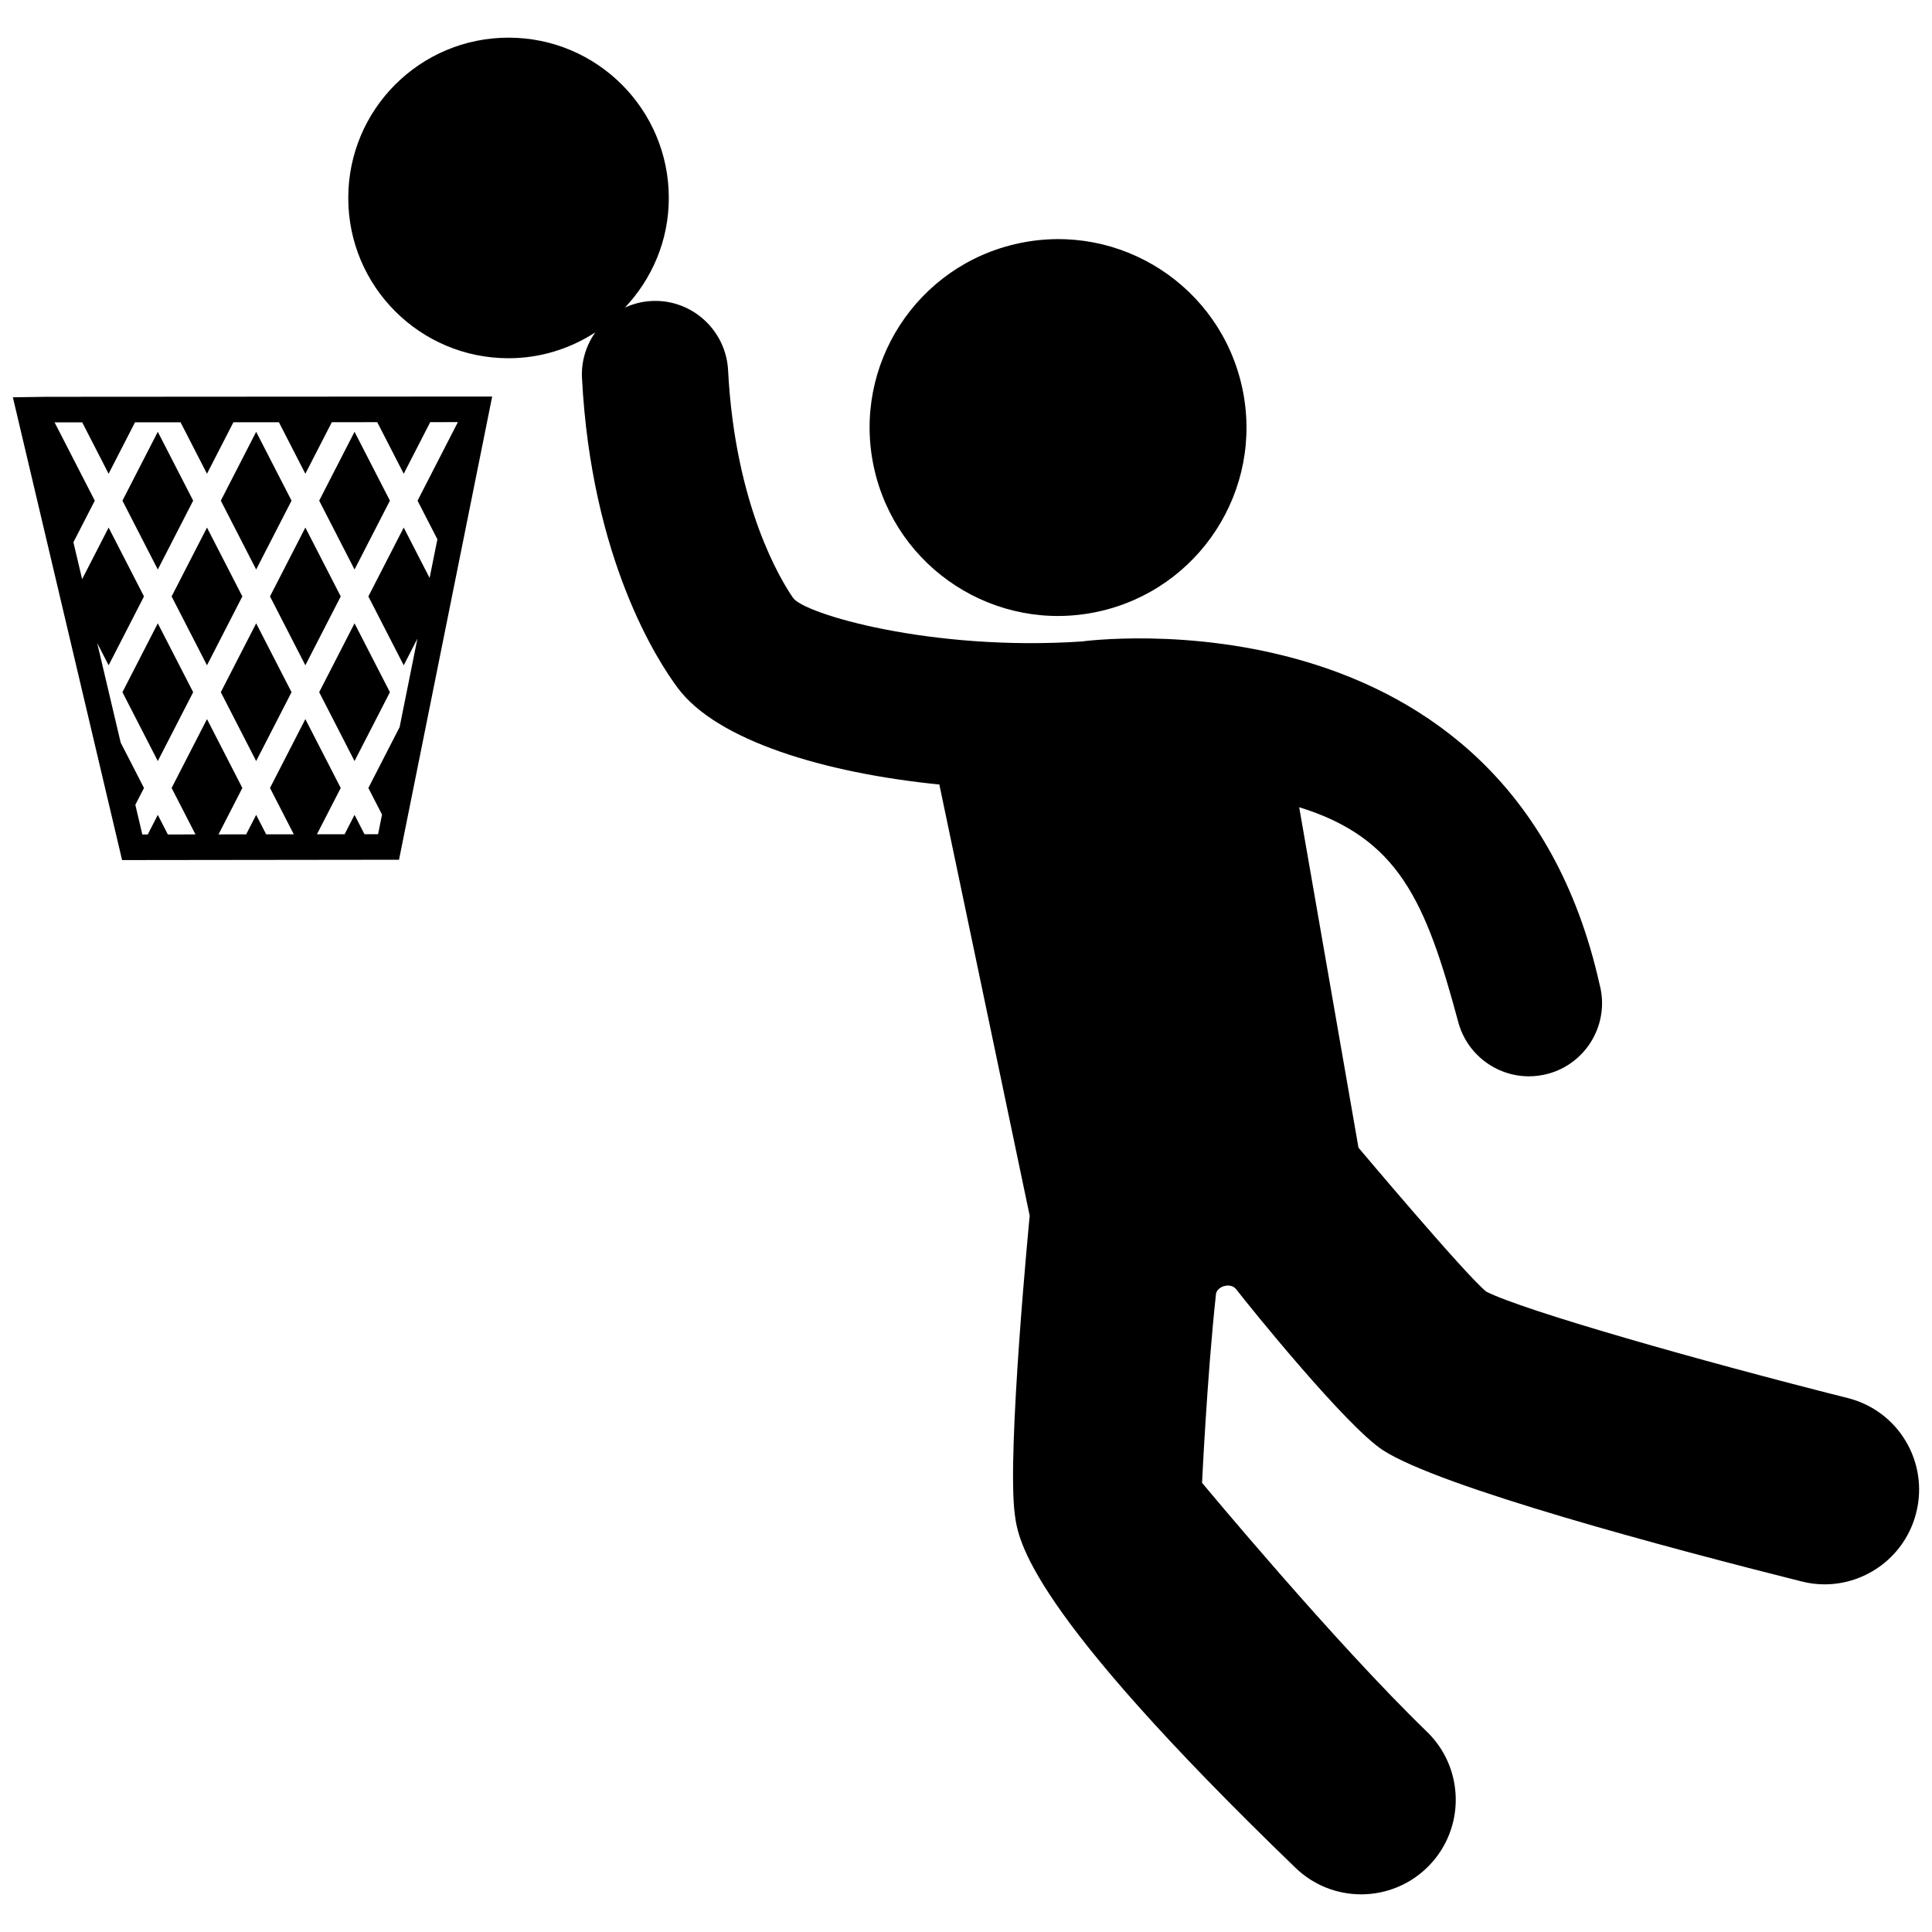 <svg xmlns="http://www.w3.org/2000/svg" xmlns:xlink="http://www.w3.org/1999/xlink" id="Capa_1" width="500" height="500" x="0" style="enable-background:new 0 0 500 500" y="0" version="1.1" viewBox="0 0 500 500" xml:space="preserve"><g><path d="M478.148,361.802c-37.959-9.551-84.027-22.663-93.519-27.538c-5.333-4.303-33.054-37.242-33.054-37.242l-15.347-88.114 c25.685,7.941,32.757,24.243,41.162,55.588c2.272,8.451,9.925,14.052,18.276,14.052c1.617,0,3.266-0.206,4.912-0.642 c10.093-2.7,16.098-13.105,13.381-23.189c-23.296-104.037-133.777-88.719-134.029-88.704c-38.881,2.601-72.003-7.163-74.704-11.313 c-2.979-4.302-14.967-23.599-16.798-58.872c-0.538-10.447-9.505-18.522-19.887-17.923c-2.422,0.126-4.695,0.736-6.797,1.682 c6.992-7.422,11.343-17.351,11.343-28.347c0-22.919-18.567-41.495-41.487-41.495S90.129,28.318,90.129,51.238 c0,22.908,18.568,41.472,41.472,41.472c8.288,0,15.958-2.479,22.435-6.675c-2.312,3.337-3.631,7.384-3.421,11.752 c2.438,46.968,19.605,73.347,24.827,80.308c10.138,13.571,37.916,21.958,67.683,24.941c0.027,0.126,0.035,0.221,0.05,0.355 l23.308,111.236c0,0-5.983,61.539-3.846,77.337c0.878,6.667,3.175,24.373,72.631,91.419c4.736,4.585,10.887,6.873,17.012,6.873 c6.385,0,12.809-2.51,17.605-7.482c9.384-9.72,9.107-25.233-0.609-34.617c-24.037-23.252-58.183-64.406-58.183-64.406 s1.297-27.585,3.594-48.761c0.146-2.03,3.688-3.218,5.202-1.373c3.866,5.012,28.554,35.502,37.958,41.657 c14.646,9.565,74.181,25.409,108.354,33.991c2.007,0.521,4.021,0.766,5.996,0.766c10.938,0,20.917-7.4,23.717-18.53 C499.232,378.386,491.284,365.066,478.148,361.802z"/><path d="M284.028,158.326c26.333-5.649,43.123-31.574,37.471-57.892c-5.638-26.333-31.552-43.104-57.877-37.456 c-26.354,5.649-43.12,31.566-37.479,57.873C231.787,147.184,257.702,163.963,284.028,158.326z"/><g><path d="M12.134,102.692l-8.803,0.13l28.266,119.766l71.669-0.086l24.109-119.881L12.134,102.692z M94.328,215.896l-2.571-5.005 l-2.574,5.012l-7.159,0.008l6.156-11.986l-9.153-17.82l-9.152,17.82l6.16,11.994l-7.15,0.008l-2.586-5.036l-2.589,5.042 l-7.159,0.009l6.171-12.017l-9.152-17.82l-9.153,17.82l6.176,12.024l-7.15,0.009l-2.602-5.066l-2.605,5.072l-1.398,0.002 l-1.812-7.683l2.238-4.358l-6.037-11.755l-6.073-25.754l2.958,5.759l9.152-17.82l-9.152-17.821l-6.856,13.349L19,140.335 l5.53-10.768l-10.403-20.255l7.152-0.004l6.828,13.294l6.833-13.303l11.79-0.008l6.836,13.311l6.842-13.32l11.772-0.008 l6.845,13.328l6.851-13.337l11.754-0.008l6.854,13.345l6.859-13.354l7.157-0.005l-10.438,20.326l5.134,9.998l-2.013,10.011 l-6.699-13.043l-9.152,17.821l9.152,17.82l3.541-6.894l-4.604,22.895l-8.088,15.749l3.536,6.886l-1.021,5.081L94.328,215.896z"/><polygon points="53.567 136.533 44.416 154.354 53.567 172.174 62.72 154.354"/><polygon points="31.687 179.139 40.837 196.959 49.992 179.139 40.837 161.318"/><polygon points="57.146 179.139 66.296 196.959 75.451 179.139 66.296 161.318"/><polygon points="79.026 136.533 69.875 154.354 79.026 172.174 88.181 154.354"/><polygon points="91.755 161.318 82.604 179.139 91.755 196.959 100.91 179.139"/><polygon points="100.91 129.568 91.755 111.748 82.604 129.568 91.755 147.388"/><polygon points="49.992 129.568 40.837 111.748 31.687 129.568 40.837 147.388"/><polygon points="75.451 129.568 66.296 111.748 57.146 129.568 66.296 147.388"/></g></g></svg>